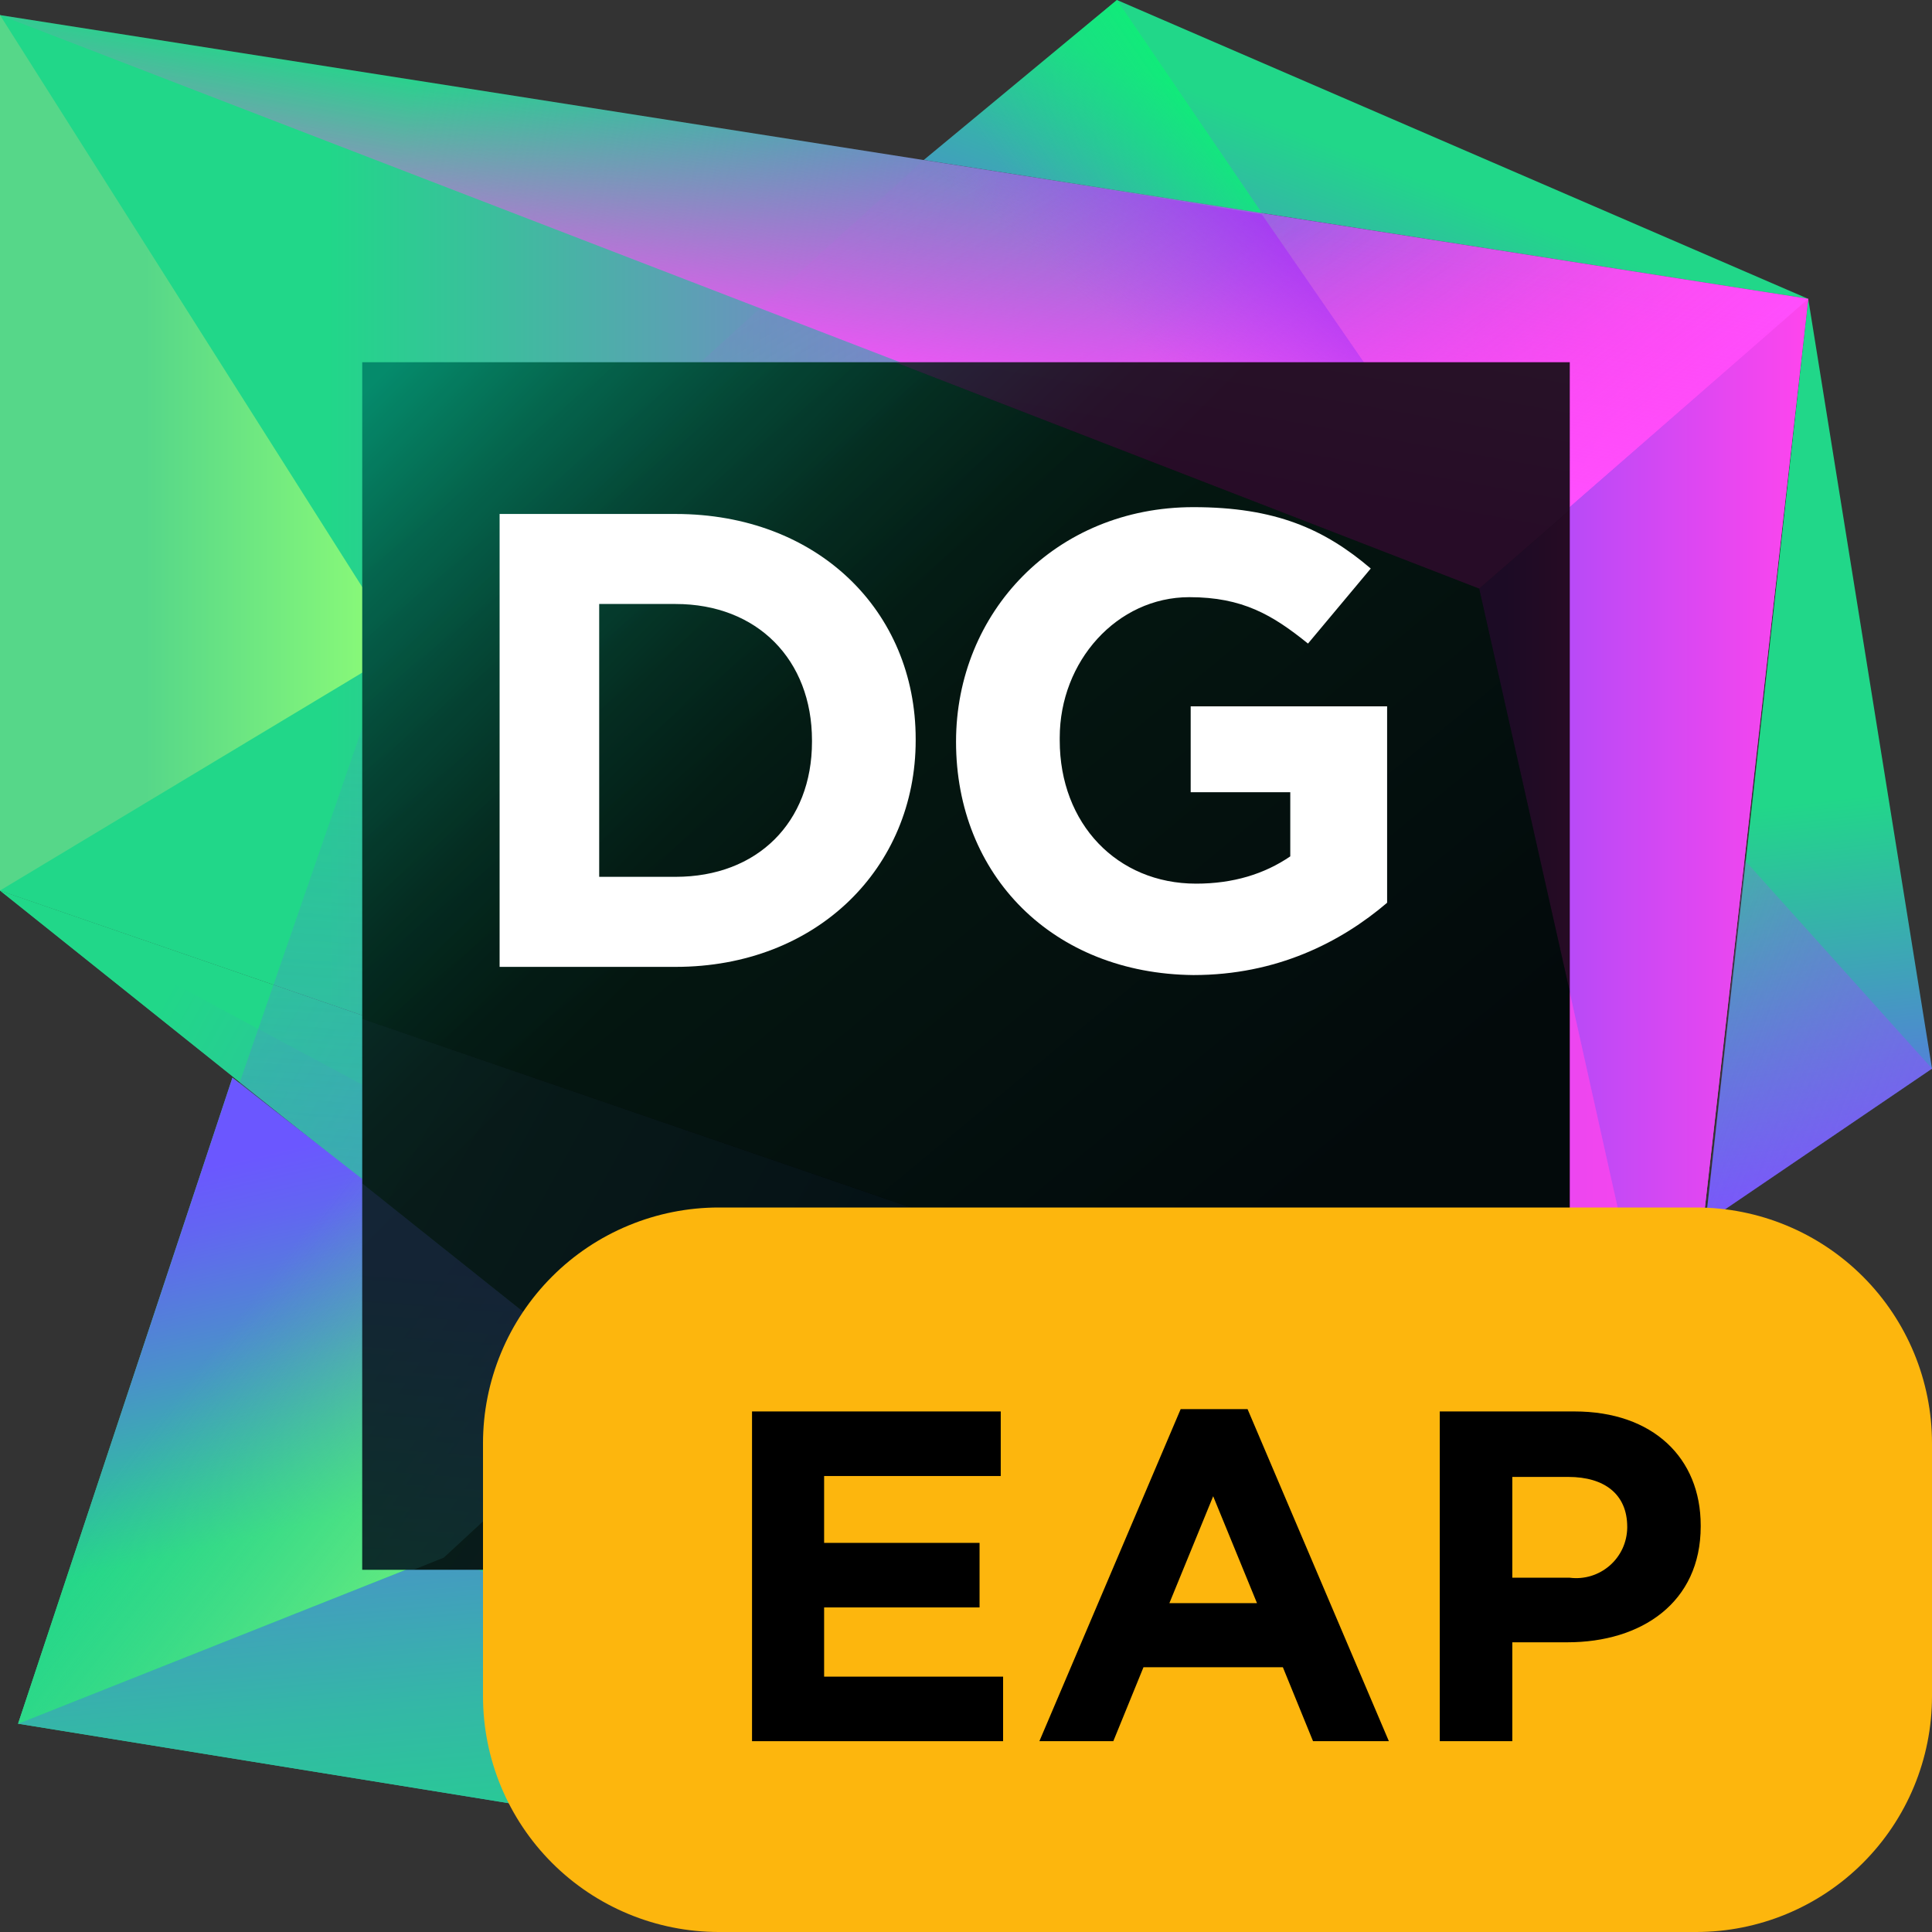 <svg width="64" height="64" viewBox="0 0 64 64" fill="none" xmlns="http://www.w3.org/2000/svg">
<rect x="0" y="0" width="64" height="64" fill="#333333" stroke="none"/>
<path d="M59.9 9.9L64 35.4L56.5 40.5L59.9 9.9Z" fill="url(#paint0_linear)"/>
<path d="M64 35.4L56.5 40.5L57.8 28.5L64 35.4Z" fill="url(#paint1_linear)"/>
<path d="M59.9 9.9L37 0L30.6 5.3L59.9 9.9Z" fill="url(#paint2_linear)"/>
<path d="M41.9 7.2L37 0L30.6 5.3L41.9 7.2Z" fill="url(#paint3_linear)"/>
<path d="M43.2 64L7.7 35.7L0.6 57.1L43.2 64Z" fill="url(#paint4_linear)"/>
<path d="M43.2 64L14.7 51.5L0.6 57.1L43.2 64Z" fill="url(#paint5_linear)"/>
<path d="M48.2 46.1L0 29.5L43.2 64L48.2 46.1Z" fill="url(#paint6_linear)"/>
<path d="M48.2 46.1L45 45L40.3 51.1L43.2 64L48.2 46.1Z" fill="url(#paint7_linear)"/>
<path d="M40.3 51.1L0 29.5L36.9 59L43.2 64L40.3 51.1Z" fill="url(#paint8_linear)"/>
<path d="M0 0.5V29.5L55.5 48.6L59.9 9.9L0 0.5Z" fill="url(#paint9_linear)"/>
<path d="M0 0.5V29.5L55.5 48.6L49 19.4L0 0.5Z" fill="url(#paint10_linear)"/>
<path d="M0 0.5V29.5L13.3 21.5L0 0.5Z" fill="url(#paint11_linear)"/>
<path d="M14.7 51.5L49.2 19.6L12.8 21.8L0.6 57.1L14.7 51.5Z" fill="url(#paint12_linear)"/>
<path d="M14.7 51.5L15.9 42.1L7.7 35.7L0.6 57.1L14.7 51.5Z" fill="url(#paint13_linear)"/>
<path d="M14.7 51.5L15.9 42.1L7.7 35.7L0.6 57.1L14.7 51.5Z" fill="url(#paint14_linear)"/>
<path d="M59.9 9.9L55.5 48.6L49 19.4L59.9 9.9Z" fill="url(#paint15_linear)"/>
<path d="M55.5 48.6L56.5 40.5L54.1 42.2L55.5 48.6Z" fill="url(#paint16_linear)"/>
<path d="M55.5 48.6L48.2 46.1L54.1 42.2L55.5 48.6Z" fill="url(#paint17_linear)"/>
<path d="M59.9 9.9L44.1 23.9L12.5 21.7L30.6 5.3L59.9 9.9Z" fill="url(#paint18_linear)"/>
<path d="M49 19.4L59.9 9.9L0 0.5L49 19.4Z" fill="url(#paint19_linear)"/>
<path d="M49 19.4L59.9 9.9L0 0.5L49 19.4Z" fill="url(#paint20_linear)"/>
<path d="M25.2 10.2L49 19.4L49.8 18.7L41.8 7.1L30.6 5.3L25.2 10.2Z" fill="url(#paint21_linear)"/>
<path d="M52 12H12V52H52V12Z" fill="url(#paint22_linear)"/>
<g opacity="0.5">
<path opacity="0.3" d="M12 39.2V52H28.1L12 39.2Z" fill="url(#paint23_linear)"/>
<path opacity="0.3" d="M12 39.2V52H13.7L14.7 51.6L20.65 46.1L12 39.2Z" fill="url(#paint24_linear)"/>
<path opacity="0.3" d="M12 39.2L28.1 52H46.6L48.2 46.2L12 33.75V39.2Z" fill="url(#paint25_linear)"/>
<path opacity="0.3" d="M40.3 51.2L40.5 52H46.6L48.2 46.2L38.6 42.95L40.3 51.2Z" fill="url(#paint26_linear)"/>
<path opacity="0.3" d="M52 16.9L49 19.5L52 32.85V16.9Z" fill="url(#paint27_linear)"/>
<path opacity="0.3" d="M52 12H29.65L49 19.5L52 16.9V12Z" fill="url(#paint28_linear)"/>
<path opacity="0.3" d="M52 47.5V32.85L49 19.5L29.65 12H12V33.75L52 47.5Z" fill="url(#paint29_linear)"/>
</g>
<path d="M32 44.45H17V46.95H32V44.45Z" fill="white"/>
<path d="M16.55 17.026H22.379C27.079 17.026 30.333 20.234 30.333 24.482V24.527C30.333 28.73 27.079 32.029 22.379 32.029H16.55V17.026ZM19.849 20.008V29.046H22.379C25.091 29.046 26.898 27.239 26.898 24.573V24.527C26.898 21.861 25.091 20.008 22.379 20.008H19.849Z" fill="white"/>
<path d="M31.67 24.572C31.67 20.279 34.969 16.8 39.533 16.8C42.245 16.8 43.871 17.523 45.408 18.833L43.329 21.319C42.154 20.37 41.16 19.782 39.398 19.782C37.002 19.782 35.105 21.906 35.105 24.437V24.527C35.105 27.284 37.002 29.272 39.623 29.272C40.844 29.272 41.883 28.956 42.742 28.368V26.244H39.443V23.398H45.95V29.905C44.414 31.215 42.29 32.3 39.533 32.3C34.879 32.255 31.67 29.001 31.67 24.572Z" fill="white"/>
<defs>
<linearGradient id="paint0_linear" x1="58.631" y1="24.073" x2="60.502" y2="40.367" gradientUnits="userSpaceOnUse">
<stop offset="0.16" stop-color="#21D789"/>
<stop offset="0.54" stop-color="#419FBC"/>
<stop offset="1" stop-color="#6B57FF"/>
</linearGradient>
<linearGradient id="paint1_linear" x1="50.421" y1="32.16" x2="74.743" y2="40.724" gradientUnits="userSpaceOnUse">
<stop offset="0.021" stop-color="#B74AF7" stop-opacity="0"/>
<stop offset="0.744" stop-color="#8053FD" stop-opacity="0.739"/>
<stop offset="1" stop-color="#6B57FF"/>
</linearGradient>
<linearGradient id="paint2_linear" x1="41.569" y1="17.083" x2="46.303" y2="4.973" gradientUnits="userSpaceOnUse">
<stop  offset="0" stop-color="#6B57FF"/>
<stop offset="0.952" stop-color="#21D789"/>
</linearGradient>
<linearGradient id="paint3_linear" x1="41.652" y1="2.048" x2="33.976" y2="7.426" gradientUnits="userSpaceOnUse">
<stop  offset="0" stop-color="#00FF6A"/>
<stop offset="0.952" stop-color="#21D789" stop-opacity="0"/>
</linearGradient>
<linearGradient id="paint4_linear" x1="43.1" y1="73.102" x2="-1.853" y2="42.316" gradientUnits="userSpaceOnUse">
<stop offset="0.098" stop-color="#6B57FF"/>
<stop offset="0.118" stop-color="#685CFB"/>
<stop offset="0.345" stop-color="#4A91CA"/>
<stop offset="0.542" stop-color="#34B7A7"/>
<stop offset="0.699" stop-color="#26CE91"/>
<stop offset="0.797" stop-color="#21D789"/>
</linearGradient>
<linearGradient id="paint5_linear" x1="20.057" y1="39.205" x2="22.693" y2="69.744" gradientUnits="userSpaceOnUse">
<stop offset="0.098" stop-color="#6B57FF"/>
<stop offset="0.118" stop-color="#685CFB"/>
<stop offset="0.345" stop-color="#4A91CA"/>
<stop offset="0.542" stop-color="#34B7A7"/>
<stop offset="0.699" stop-color="#26CE91"/>
<stop offset="0.797" stop-color="#21D789"/>
</linearGradient>
<linearGradient id="paint6_linear" x1="3.987" y1="32.007" x2="60.068" y2="62.972" gradientUnits="userSpaceOnUse">
<stop offset="0.075" stop-color="#21D789"/>
<stop offset="0.887" stop-color="#6B57FF"/>
</linearGradient>
<linearGradient id="paint7_linear" x1="40.298" y1="54.508" x2="48.199" y2="54.508" gradientUnits="userSpaceOnUse">
<stop offset="0.027" stop-color="#4F46C6"/>
<stop offset="1" stop-color="#6B57FF"/>
</linearGradient>
<linearGradient id="paint8_linear" x1="2.004" y1="35.598" x2="58.086" y2="66.562" gradientUnits="userSpaceOnUse">
<stop offset="0.027" stop-color="#21D789"/>
<stop offset="0.7" stop-color="#685CFA"/>
<stop offset="1" stop-color="#6B57FF"/>
</linearGradient>
<linearGradient id="paint9_linear" x1="-3.108" y1="16.052" x2="51.882" y2="28.015" gradientUnits="userSpaceOnUse">
<stop offset="0.242" stop-color="#21D789"/>
<stop offset="0.447" stop-color="#59A3B2"/>
<stop offset="0.767" stop-color="#B74AF7"/>
<stop offset="1" stop-color="#FF45ED"/>
</linearGradient>
<linearGradient id="paint10_linear" x1="4.013" y1="24.54" x2="56.259" y2="24.54" gradientUnits="userSpaceOnUse">
<stop offset="0.131" stop-color="#21D789"/>
<stop offset="0.349" stop-color="#59A3B2"/>
<stop offset="0.69" stop-color="#B74AF7"/>
<stop offset="1" stop-color="#FF45ED"/>
</linearGradient>
<linearGradient id="paint11_linear" x1="0.957" y1="14.997" x2="13.422" y2="14.997" gradientUnits="userSpaceOnUse">
<stop offset="0.309" stop-color="#56D789"/>
<stop offset="0.959" stop-color="#8DFC77"/>
<stop offset="1" stop-color="#91FF76"/>
</linearGradient>
<linearGradient id="paint12_linear" x1="21.958" y1="76.244" x2="26.251" y2="20.129" gradientUnits="userSpaceOnUse">
<stop  offset="0" stop-color="#21D789"/>
<stop offset="0.996" stop-color="#6B57FF" stop-opacity="0"/>
</linearGradient>
<linearGradient id="paint13_linear" x1="4.975" y1="35.431" x2="8.829" y2="52.224" gradientUnits="userSpaceOnUse">
<stop offset="0.206" stop-color="#6B57FF"/>
<stop offset="0.327" stop-color="#6266F1"/>
<stop offset="0.562" stop-color="#4B8FCC"/>
<stop offset="0.884" stop-color="#26CF90"/>
<stop offset="0.921" stop-color="#21D789"/>
</linearGradient>
<linearGradient id="paint14_linear" x1="0.131" y1="43.296" x2="16.205" y2="55.829" gradientUnits="userSpaceOnUse">
<stop offset="0.309" stop-color="#56D789" stop-opacity="0"/>
<stop offset="0.959" stop-color="#8DFC77" stop-opacity="0.94"/>
<stop offset="1" stop-color="#91FF76"/>
</linearGradient>
<linearGradient id="paint15_linear" x1="49.011" y1="29.288" x2="59.919" y2="29.288" gradientUnits="userSpaceOnUse">
<stop offset="0.261" stop-color="#B74AF7"/>
<stop offset="1" stop-color="#FF45ED"/>
</linearGradient>
<linearGradient id="paint16_linear" x1="57.767" y1="47.193" x2="54.361" y2="42.153" gradientUnits="userSpaceOnUse">
<stop  offset="0" stop-color="#FF72F1"/>
<stop offset="0.963" stop-color="#B74AF7"/>
</linearGradient>
<linearGradient id="paint17_linear" x1="58.177" y1="51.884" x2="51.638" y2="44.665" gradientUnits="userSpaceOnUse">
<stop offset="0.668" stop-color="#FF72F1"/>
<stop offset="1" stop-color="#B74AF7"/>
</linearGradient>
<linearGradient id="paint18_linear" x1="23.115" y1="-6.057" x2="40.003" y2="22.146" gradientUnits="userSpaceOnUse">
<stop offset="0.163" stop-color="#B74AF7" stop-opacity="0.5"/>
<stop offset="0.999" stop-color="#00FF6A" stop-opacity="0"/>
</linearGradient>
<linearGradient id="paint19_linear" x1="48.689" y1="27.916" x2="35.885" y2="12.388" gradientUnits="userSpaceOnUse">
<stop offset="0.297" stop-color="#FF4FFF" stop-opacity="0.96"/>
<stop offset="0.999" stop-color="#FF45ED" stop-opacity="0"/>
</linearGradient>
<linearGradient id="paint20_linear" x1="28.604" y1="12.793" x2="29.966" y2="5.165" gradientUnits="userSpaceOnUse">
<stop  offset="0" stop-color="#FF4FFF" stop-opacity="0.96"/>
<stop offset="0.993" stop-color="#FF45ED" stop-opacity="0"/>
</linearGradient>
<linearGradient id="paint21_linear" x1="45.139" y1="5.639" x2="38.762" y2="13.008" gradientUnits="userSpaceOnUse">
<stop offset="0.121" stop-color="#A326F7"/>
<stop offset="0.952" stop-color="#B74AF7" stop-opacity="0"/>
</linearGradient>
<linearGradient id="paint22_linear" x1="11.463" y1="11.463" x2="49.335" y2="49.335" gradientUnits="userSpaceOnUse">
<stop offset="0.028" stop-color="#007E67"/>
<stop offset="0.112" stop-color="#005344"/>
<stop offset="0.198" stop-color="#002F27"/>
<stop offset="0.278" stop-color="#001511"/>
<stop offset="0.349" stop-color="#000605"/>
<stop offset="0.406"/>
<stop offset="0.914"/>
</linearGradient>
<linearGradient id="paint23_linear" x1="27.81" y1="56.42" x2="7.475" y2="42.494" gradientUnits="userSpaceOnUse">
<stop offset="0.098" stop-color="#6B57FF"/>
<stop offset="0.118" stop-color="#685CFB"/>
<stop offset="0.345" stop-color="#4A91CA"/>
<stop offset="0.542" stop-color="#34B7A7"/>
<stop offset="0.699" stop-color="#26CE91"/>
<stop offset="0.797" stop-color="#21D789"/>
</linearGradient>
<linearGradient id="paint24_linear" x1="15.178" y1="57.671" x2="16.512" y2="40.225" gradientUnits="userSpaceOnUse">
<stop offset="0.075" stop-color="#21D789"/>
<stop offset="0.887" stop-color="#6B57FF"/>
</linearGradient>
<linearGradient id="paint25_linear" x1="14.554" y1="36.069" x2="54.781" y2="58.28" gradientUnits="userSpaceOnUse">
<stop  offset="0" stop-color="#34B7A7"/>
<stop offset="0.887" stop-color="#000069"/>
</linearGradient>
<linearGradient id="paint26_linear" x1="38.587" y1="47.464" x2="48.199" y2="47.464" gradientUnits="userSpaceOnUse">
<stop offset="0.027" stop-color="#4F46C6"/>
<stop offset="1" stop-color="#1F2C61"/>
</linearGradient>
<linearGradient id="paint27_linear" x1="49.011" y1="24.878" x2="52" y2="24.878" gradientUnits="userSpaceOnUse">
<stop offset="0.261" stop-color="#B74AF7"/>
<stop offset="1" stop-color="#FF45ED"/>
</linearGradient>
<linearGradient id="paint28_linear" x1="40.566" y1="15.892" x2="41.524" y2="10.526" gradientUnits="userSpaceOnUse">
<stop  offset="0" stop-color="#FF4FFF"/>
<stop offset="0.993" stop-color="#FF75FF"/>
</linearGradient>
<linearGradient id="paint29_linear" x1="19.146" y1="12.885" x2="46.231" y2="45.628" gradientUnits="userSpaceOnUse">
<stop  offset="0" stop-color="#20D185"/>
<stop offset="0.443" stop-color="#198767"/>
<stop offset="0.844" stop-color="#12414A"/>
</linearGradient>
</defs>
<path d="M56.189 64H23.811C21.74 64 19.753 63.177 18.288 61.712C16.823 60.247 16 58.26 16 56.189V47.811C16 46.785 16.202 45.77 16.595 44.822C16.987 43.874 17.563 43.013 18.288 42.288C19.013 41.562 19.874 40.987 20.822 40.595C21.77 40.202 22.785 40 23.811 40H56.189C58.26 40 60.247 40.823 61.712 42.288C63.177 43.753 64 45.74 64 47.811V56.189C64 58.26 63.177 60.247 61.712 61.712C60.247 63.177 58.26 64 56.189 64Z" fill="#FDB60D"/>
<path d="M24.912 46.756H33.151V48.895H27.3V51.11H32.449V53.248H27.3V55.541H33.229V57.679H24.912V46.756Z" fill="black"/>
<path d="M39.111 46.679H41.327L46.008 57.679H43.496L42.497 55.23H37.879L36.88 57.679H34.431L39.111 46.679ZM41.64 53.107L40.188 49.565L38.737 53.107H41.64Z" fill="black"/>
<path d="M47.694 46.756H52.156C54.762 46.756 56.338 48.301 56.338 50.532V50.564C56.338 53.091 54.372 54.403 51.923 54.403H50.097V57.679H47.694L47.694 46.756ZM52 52.264C52.236 52.294 52.476 52.274 52.704 52.205C52.931 52.136 53.142 52.019 53.322 51.863C53.502 51.707 53.646 51.515 53.747 51.299C53.847 51.083 53.9 50.848 53.904 50.61V50.579C53.904 49.503 53.155 48.925 51.953 48.925H50.097V52.264H52Z" fill="black"/>
</svg>